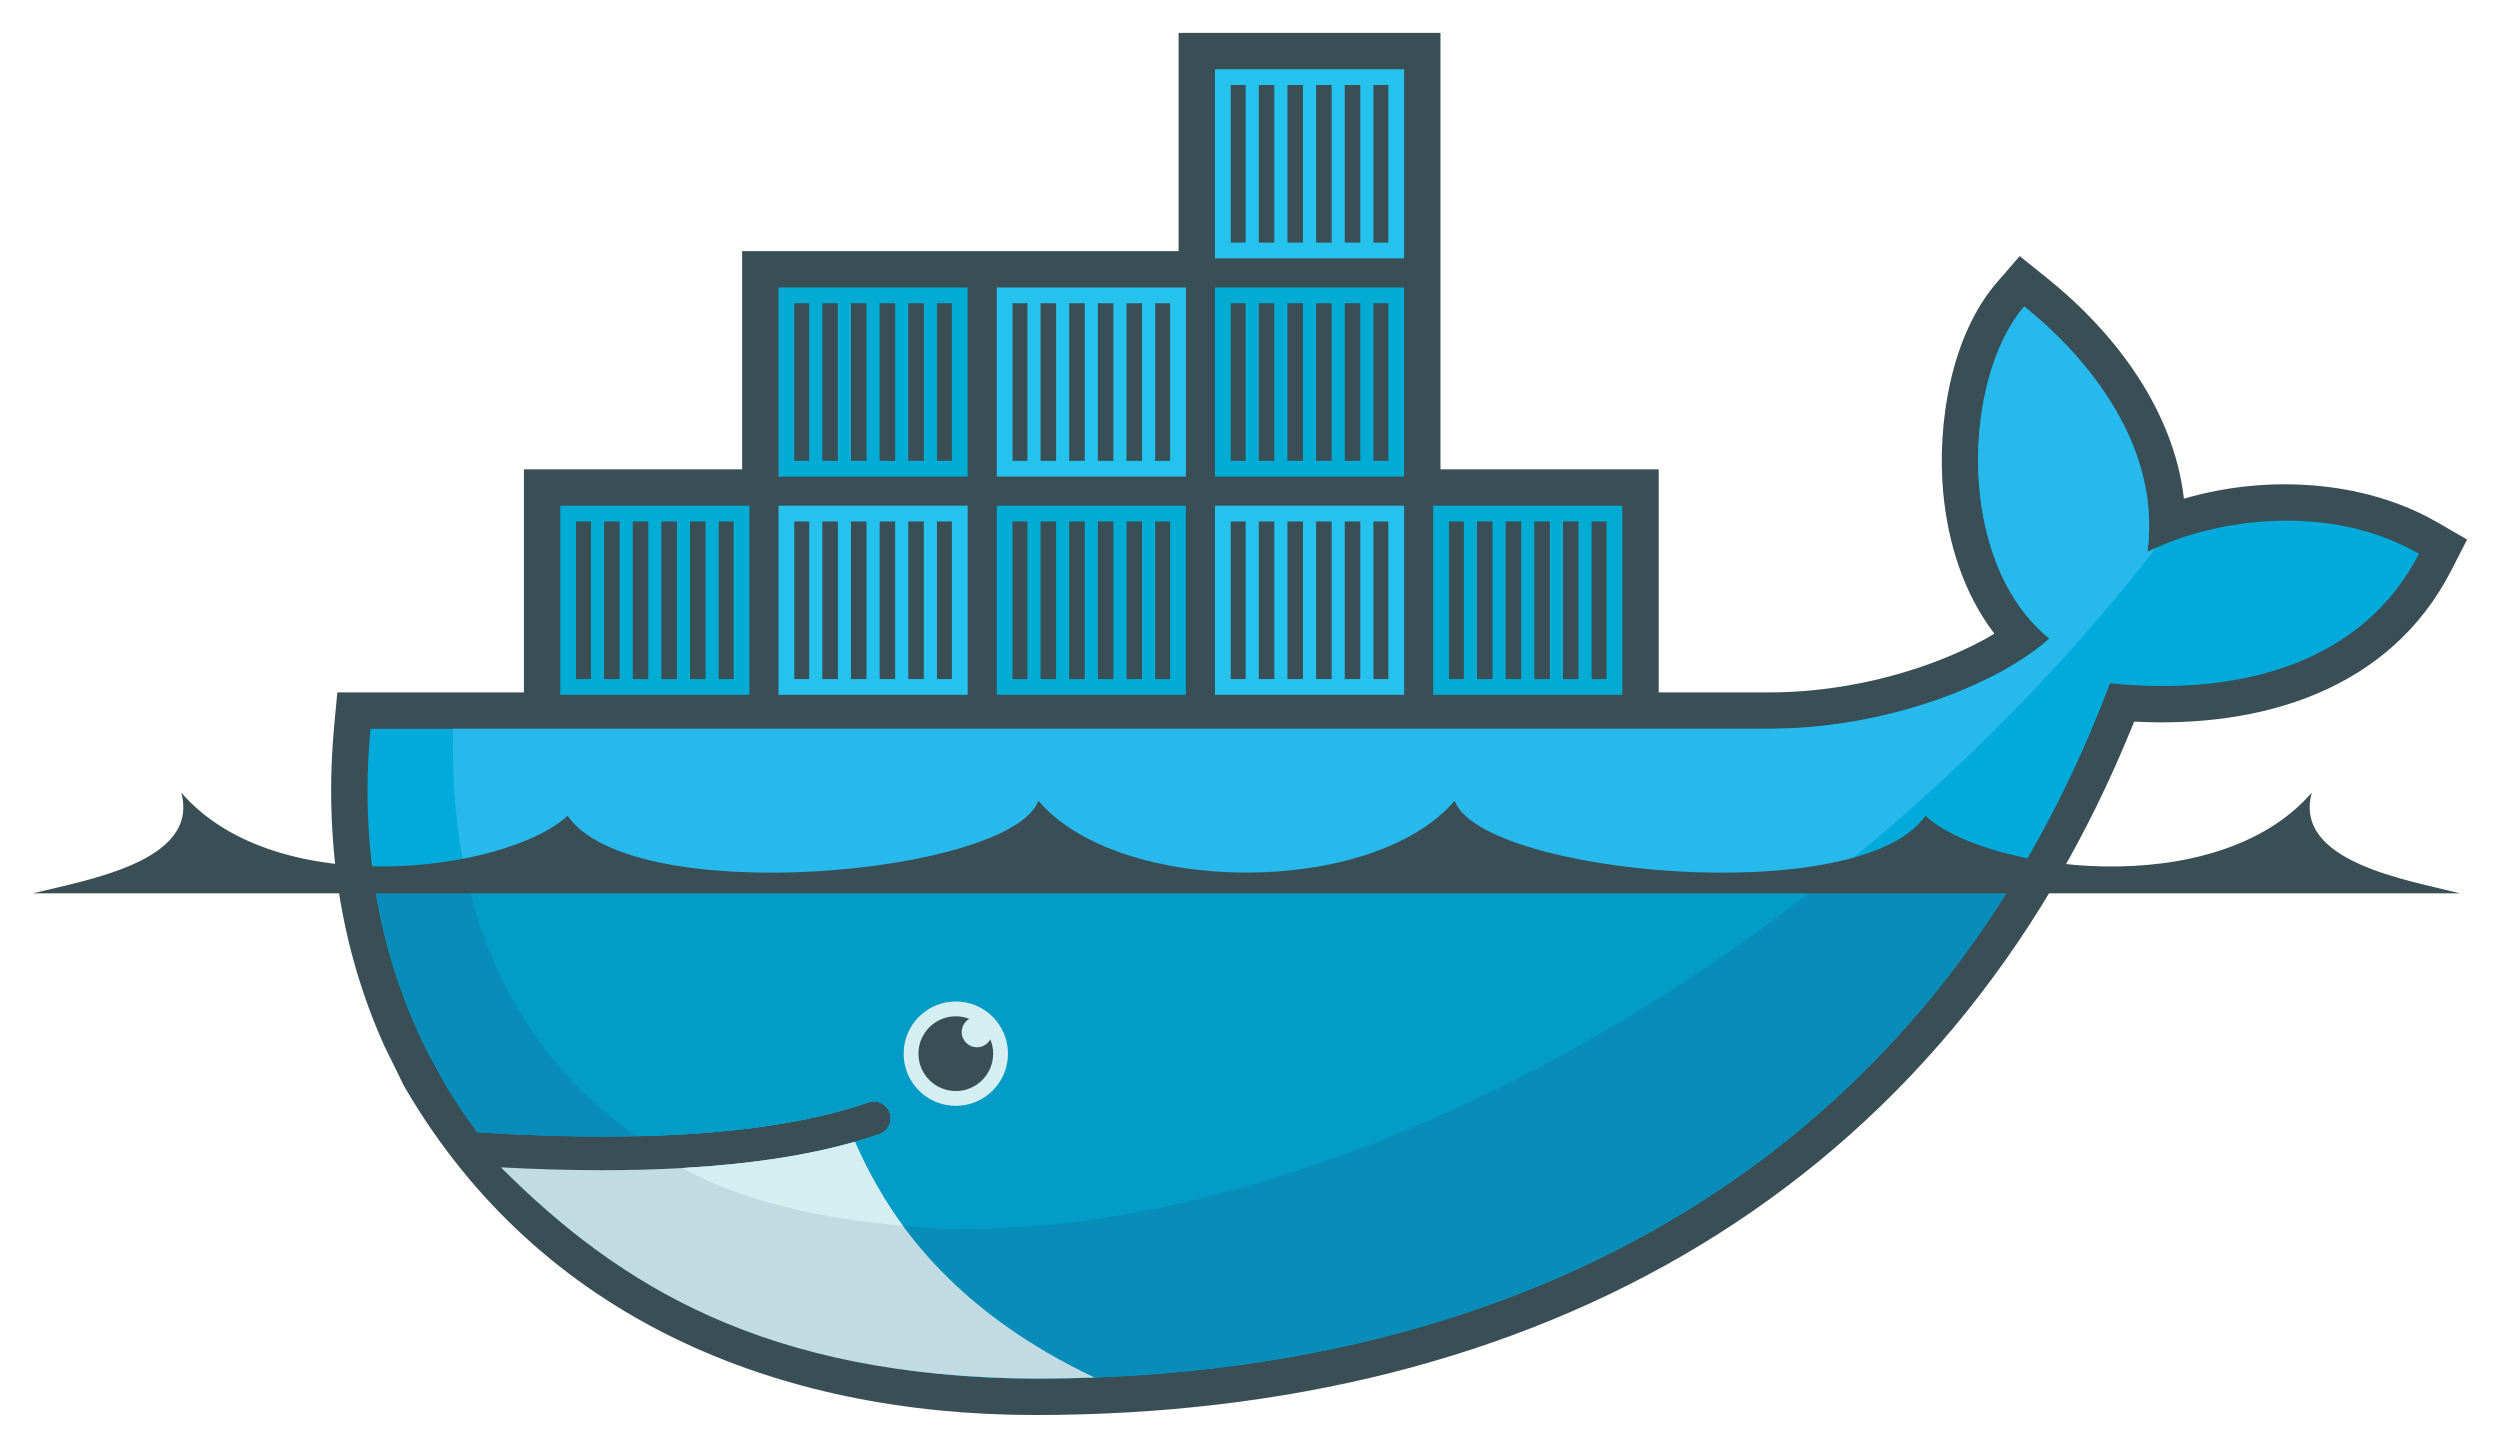 <?xml version="1.0" encoding="UTF-8" standalone="no"?>
<!-- Created with Inkscape (http://www.inkscape.org/) -->

<svg
   xmlns:sketch="http://www.bohemiancoding.com/sketch/ns"
   xmlns:dc="http://purl.org/dc/elements/1.1/"
   xmlns:cc="http://creativecommons.org/ns#"
   xmlns:rdf="http://www.w3.org/1999/02/22-rdf-syntax-ns#"
   xmlns:svg="http://www.w3.org/2000/svg"
   xmlns="http://www.w3.org/2000/svg"
   xmlns:sodipodi="http://sodipodi.sourceforge.net/DTD/sodipodi-0.dtd"
   xmlns:inkscape="http://www.inkscape.org/namespaces/inkscape"
   width="76.052mm"
   height="44.046mm"
   viewBox="0 0 269.476 156.07"
   id="svg2"
   version="1.1"
   inkscape:version="0.91 r13725"
   sodipodi:docname="logo_docker.svg">
  <defs
     id="defs4" />
  <sodipodi:namedview
     id="base"
     pagecolor="#ffffff"
     bordercolor="#666666"
     borderopacity="1.0"
     inkscape:pageopacity="0.0"
     inkscape:pageshadow="2"
     inkscape:zoom="1.979899"
     inkscape:cx="210.08831"
     inkscape:cy="-38.947131"
     inkscape:document-units="px"
     inkscape:current-layer="layer1"
     showgrid="false"
     fit-margin-top="1"
     fit-margin-left="1"
     fit-margin-bottom="1"
     fit-margin-right="1"
     inkscape:window-width="2495"
     inkscape:window-height="1576"
     inkscape:window-x="65"
     inkscape:window-y="24"
     inkscape:window-maximized="1" />
  <g
     inkscape:label="Ebene 1"
     inkscape:groupmode="layer"
     id="layer1"
     transform="translate(-236.046,-318.613)">
    <g
       style="fill:none;fill-rule:evenodd;stroke:none;stroke-width:1"
       sketch:type="MSShapeGroup"
       transform="translate(239.252,322.604)"
       id="g4150">
      <path
         id="path4152"
         d="m 152.064,46.599 23.523,0 0,24.046 11.894,0 c 5.493,0 11.142,-0.978 16.344,-2.741 2.555,-0.866 5.424,-2.072 7.945,-3.589 -3.32,-4.336 -5.015,-9.809 -5.515,-15.205 -0.677,-7.34 0.803,-16.893 5.771,-22.637 l 2.472,-2.86 2.947,2.368 c 7.418,5.96 13.657,14.289 14.757,23.783 8.933,-2.627 19.42,-2.006 27.294,2.538 l 3.23,1.864 -1.7,3.319 c -6.659,12.996 -20.58,17.021 -34.19,16.309 -20.366,50.725 -64.705,74.741 -118.467,74.741 -27.775,0 -53.258,-10.384 -67.769,-35.026 l -0.237,-0.403 -2.115,-4.301 C 33.343,97.958 31.714,86.075 32.819,74.202 l 0.332,-3.557 20.115,0 0,-24.046 23.522,0 0,-23.523 47.047,0 0,-23.524 28.229,0 0,47.047 0,0 z"
         inkscape:connector-curvature="0"
         style="fill:#3a4e55" />
      <path
         id="path4154"
         d="m 228.275,55.495 c 1.577,-12.258 -7.596,-21.886 -13.285,-26.457 -6.556,7.58 -7.575,27.444 2.711,35.807 -5.74,5.099 -17.835,9.721 -30.22,9.721 l -150.757,0 c -1.204,12.928 1.065,24.832 6.249,35.023 l 1.715,3.136 c 1.086,1.843 2.272,3.622 3.554,5.334 l 0.001,0 c 6.197,0.399 11.912,0.536 17.14,0.421 l 0.003,0 c 10.273,-0.228 18.656,-1.44 25.01,-3.642 0.946,-0.329 1.977,0.173 2.304,1.118 0.326,0.945 -0.174,1.977 -1.119,2.304 -0.844,0.293 -1.725,0.567 -2.635,0.826 -0.001,0.001 -0.002,0.001 -0.003,0.001 -5.003,1.428 -10.367,2.39 -17.289,2.817 0.411,0.006 -0.428,0.062 -0.43,0.062 -0.235,0.014 -0.532,0.048 -0.768,0.061 -2.724,0.153 -5.664,0.185 -8.67,0.185 -3.287,0 -6.526,-0.062 -10.146,-0.246 l -0.092,0.061 c 12.561,14.118 32.202,22.586 56.82,22.586 52.105,0 96.3,-23.096 115.87,-74.951 13.884,1.424 27.228,-2.116 33.298,-13.964 -9.668,-5.58 -22.102,-3.801 -29.261,-0.203"
         inkscape:connector-curvature="0"
         style="fill:#00aada" />
      <path
         id="path4156"
         d="m 228.275,55.495 c 1.577,-12.258 -7.596,-21.886 -13.285,-26.457 -6.556,7.58 -7.575,27.444 2.711,35.807 -5.74,5.099 -17.835,9.721 -30.22,9.721 l -141.83,0 c -0.615,19.798 6.732,34.828 19.732,43.914 l 0.003,0 c 10.273,-0.228 18.656,-1.44 25.01,-3.642 0.946,-0.329 1.977,0.173 2.304,1.118 0.326,0.945 -0.174,1.977 -1.119,2.304 -0.844,0.293 -1.725,0.567 -2.635,0.826 -0.001,0.001 -0.002,0.001 -0.003,0.001 -5.003,1.428 -10.828,2.513 -17.749,2.94 -0.002,0 -0.168,-0.16 -0.17,-0.16 17.732,9.096 43.444,9.064 72.922,-2.26 33.055,-12.697 63.811,-36.89 85.273,-64.56 -0.324,0.146 -0.639,0.295 -0.944,0.448"
         inkscape:connector-curvature="0"
         style="fill:#27b9ec" />
      <path
         id="path4158"
         d="m 37.006,90.273 c 0.937,6.925 2.962,13.409 5.967,19.316 l 1.715,3.137 c 1.086,1.842 2.272,3.621 3.555,5.333 6.199,0.399 11.914,0.536 17.143,0.421 10.273,-0.228 18.656,-1.44 25.01,-3.642 0.946,-0.328 1.977,0.173 2.304,1.118 0.327,0.945 -0.174,1.977 -1.119,2.304 -0.844,0.293 -1.725,0.567 -2.635,0.826 -0.001,0.001 -0.002,0.001 -0.003,0.001 -5.003,1.428 -10.797,2.452 -17.719,2.879 -0.237,0.014 -0.652,0.017 -0.891,0.031 -2.723,0.153 -5.633,0.246 -8.64,0.246 -3.286,0 -6.648,-0.063 -10.267,-0.246 12.561,14.118 32.324,22.616 56.942,22.616 44.607,0 83.415,-16.931 105.939,-54.34 l -177.301,0 0,0 z"
         inkscape:connector-curvature="0"
         style="fill:#088cb9" />
      <path
         id="path4160"
         d="m 47.008,90.273 c 2.667,12.16 9.075,21.705 18.378,28.207 10.273,-0.228 18.656,-1.44 25.01,-3.642 0.946,-0.328 1.977,0.173 2.304,1.118 0.327,0.945 -0.174,1.977 -1.119,2.304 -0.844,0.293 -1.725,0.567 -2.635,0.826 -0.001,0.001 -0.002,0.001 -0.003,0.001 -5.003,1.428 -10.92,2.452 -17.841,2.879 17.73,9.095 43.368,8.964 72.844,-2.358 17.833,-6.852 34.995,-17.051 50.392,-29.335 l -147.33,0 0,0 z"
         inkscape:connector-curvature="0"
         style="fill:#039cc7" />
      <path
         id="path4162"
         d="m 74.265,52.218 1.61,0 0,16.99 -1.61,0 0,-16.99 0,0 z m -3.089,0 1.673,0 0,16.99 -1.673,0 0,-16.99 0,0 z m -3.089,0 1.673,0 0,16.99 -1.673,0 0,-16.99 0,0 z m -3.09,0 1.674,0 0,16.99 -1.674,0 0,-16.99 0,0 z m -3.088,0 1.673,0 0,16.99 -1.673,0 0,-16.99 0,0 z m -3.025,0 1.609,0 0,16.99 -1.609,0 0,-16.99 0,0 z m -1.698,-1.699 20.386,0 0,20.388 -20.386,0 0,-20.388 0,0 z"
         inkscape:connector-curvature="0"
         style="fill:#00acd3" />
      <path
         id="path4164"
         d="m 97.788,28.695 1.611,0 0,16.989 -1.611,0 0,-16.989 0,0 z m -3.088,0 1.673,0 0,16.989 -1.673,0 0,-16.989 0,0 z m -3.09,0 1.673,0 0,16.989 -1.673,0 0,-16.989 0,0 z m -3.089,0 1.673,0 0,16.989 -1.673,0 0,-16.989 0,0 z m -3.088,0 1.672,0 0,16.989 -1.672,0 0,-16.989 0,0 z m -3.025,0 1.608,0 0,16.989 -1.608,0 0,-16.989 0,0 z m -1.7,-1.699 20.389,0 0,20.387 -20.389,0 0,-20.387 0,0 z"
         inkscape:connector-curvature="0"
         style="fill:#00acd3" />
      <path
         id="path4166"
         d="m 97.788,52.218 1.611,0 0,16.99 -1.611,0 0,-16.99 0,0 z m -3.088,0 1.673,0 0,16.99 -1.673,0 0,-16.99 0,0 z m -3.09,0 1.673,0 0,16.99 -1.673,0 0,-16.99 0,0 z m -3.089,0 1.673,0 0,16.99 -1.673,0 0,-16.99 0,0 z m -3.088,0 1.672,0 0,16.99 -1.672,0 0,-16.99 0,0 z m -3.025,0 1.608,0 0,16.99 -1.608,0 0,-16.99 0,0 z m -1.7,-1.699 20.389,0 0,20.388 -20.389,0 0,-20.388 0,0 z"
         inkscape:connector-curvature="0"
         style="fill:#26c2ee" />
      <path
         id="path4168"
         d="m 121.312,52.218 1.609,0 0,16.99 -1.609,0 0,-16.99 0,0 z m -3.089,0 1.674,0 0,16.99 -1.674,0 0,-16.99 0,0 z m -3.089,0 1.674,0 0,16.99 -1.674,0 0,-16.99 0,0 z m -3.089,0 1.673,0 0,16.99 -1.673,0 0,-16.99 0,0 z m -3.089,0 1.673,0 0,16.99 -1.673,0 0,-16.99 0,0 z m -3.025,0 1.608,0 0,16.99 -1.608,0 0,-16.99 0,0 z m -1.699,-1.699 20.388,0 0,20.388 -20.388,0 0,-20.388 0,0 z"
         inkscape:connector-curvature="0"
         style="fill:#00acd3" />
      <path
         id="path4170"
         d="m 121.312,28.695 1.609,0 0,16.989 -1.609,0 0,-16.989 0,0 z m -3.089,0 1.674,0 0,16.989 -1.674,0 0,-16.989 0,0 z m -3.089,0 1.674,0 0,16.989 -1.674,0 0,-16.989 0,0 z m -3.089,0 1.673,0 0,16.989 -1.673,0 0,-16.989 0,0 z m -3.089,0 1.673,0 0,16.989 -1.673,0 0,-16.989 0,0 z m -3.025,0 1.608,0 0,16.989 -1.608,0 0,-16.989 0,0 z m -1.699,-1.699 20.388,0 0,20.387 -20.388,0 0,-20.387 0,0 z"
         inkscape:connector-curvature="0"
         style="fill:#26c2ee" />
      <path
         id="path4172"
         d="m 144.836,52.218 1.61,0 0,16.99 -1.61,0 0,-16.99 0,0 z m -3.089,0 1.673,0 0,16.99 -1.673,0 0,-16.99 0,0 z m -3.089,0 1.673,0 0,16.99 -1.673,0 0,-16.99 0,0 z m -3.09,0 1.673,0 0,16.99 -1.673,0 0,-16.99 0,0 z m -3.088,0 1.673,0 0,16.99 -1.673,0 0,-16.99 0,0 z m -3.025,0 1.609,0 0,16.99 -1.609,0 0,-16.99 0,0 z m -1.699,-1.699 20.388,0 0,20.388 -20.388,0 0,-20.388 0,0 z"
         inkscape:connector-curvature="0"
         style="fill:#26c2ee" />
      <path
         id="path4174"
         d="m 144.836,28.695 1.61,0 0,16.989 -1.61,0 0,-16.989 0,0 z m -3.089,0 1.673,0 0,16.989 -1.673,0 0,-16.989 0,0 z m -3.089,0 1.673,0 0,16.989 -1.673,0 0,-16.989 0,0 z m -3.09,0 1.673,0 0,16.989 -1.673,0 0,-16.989 0,0 z m -3.088,0 1.673,0 0,16.989 -1.673,0 0,-16.989 0,0 z m -3.025,0 1.609,0 0,16.989 -1.609,0 0,-16.989 0,0 z m -1.699,-1.699 20.388,0 0,20.387 -20.388,0 0,-20.387 0,0 z"
         inkscape:connector-curvature="0"
         style="fill:#00acd3" />
      <path
         id="path4176"
         d="m 144.836,5.171 1.61,0 0,16.99 -1.61,0 0,-16.99 0,0 z m -3.089,0 1.673,0 0,16.99 -1.673,0 0,-16.99 0,0 z m -3.089,0 1.673,0 0,16.99 -1.673,0 0,-16.99 0,0 z m -3.09,0 1.673,0 0,16.99 -1.673,0 0,-16.99 0,0 z m -3.088,0 1.673,0 0,16.99 -1.673,0 0,-16.99 0,0 z m -3.025,0 1.609,0 0,16.99 -1.609,0 0,-16.99 0,0 z m -1.699,-1.698 20.388,0 0,20.387 -20.388,0 0,-20.387 0,0 z"
         inkscape:connector-curvature="0"
         style="fill:#26c2ee" />
      <path
         id="path4178"
         d="m 168.359,52.218 1.609,0 0,16.99 -1.609,0 0,-16.99 0,0 z m -3.088,0 1.672,0 0,16.99 -1.672,0 0,-16.99 0,0 z m -3.091,0 1.673,0 0,16.99 -1.673,0 0,-16.99 0,0 z m -3.088,0 1.673,0 0,16.99 -1.673,0 0,-16.99 0,0 z m -3.09,0 1.673,0 0,16.99 -1.673,0 0,-16.99 0,0 z m -3.025,0 1.61,0 0,16.99 -1.61,0 0,-16.99 0,0 z m -1.698,-1.699 20.388,0 0,20.388 -20.388,0 0,-20.388 0,0 z"
         inkscape:connector-curvature="0"
         style="fill:#00acd3" />
      <path
         id="path4180"
         d="m 99.821,103.961 c 3.105,0 5.624,2.52 5.624,5.625 0,3.105 -2.519,5.623 -5.624,5.623 -3.107,0 -5.625,-2.518 -5.625,-5.623 0,-3.105 2.518,-5.625 5.625,-5.625"
         inkscape:connector-curvature="0"
         style="fill:#d5eef2" />
      <path
         id="path4182"
         d="m 99.821,105.557 c 0.514,0 1.005,0.097 1.458,0.272 -0.491,0.284 -0.823,0.816 -0.823,1.424 0,0.908 0.736,1.643 1.644,1.643 0.622,0 1.162,-0.346 1.442,-0.855 0.197,0.475 0.306,0.997 0.306,1.545 0,2.224 -1.803,4.028 -4.027,4.028 -2.225,0 -4.029,-1.804 -4.029,-4.028 0,-2.226 1.804,-4.029 4.029,-4.029"
         inkscape:connector-curvature="0"
         style="fill:#3a4e55" />
      <path
         id="path4184"
         d="m 0.337,92.306 123.201,0 15.238,0 123.198,0 c -5.697,-1.445 -18.025,-3.397 -15.992,-10.863 -10.358,11.986 -35.34,8.41 -41.644,2.498 -7.021,10.184 -47.893,6.313 -50.743,-1.62 -8.802,10.329 -36.075,10.329 -44.878,0 -2.852,7.933 -43.722,11.804 -50.744,1.62 -6.305,5.912 -31.284,9.488 -41.643,-2.498 2.033,7.466 -10.295,9.418 -15.993,10.863"
         inkscape:connector-curvature="0"
         style="fill:#3a4e55" />
      <path
         id="path4186"
         d="m 114.771,144.492 c -13.929,-6.61 -21.574,-15.595 -25.828,-25.405 -5.174,1.478 -11.393,2.421 -18.62,2.827 -2.722,0.153 -5.585,0.231 -8.591,0.231 -3.464,0 -7.115,-0.102 -10.947,-0.306 12.773,12.766 28.487,22.595 57.583,22.774 2.148,0 4.281,-0.042 6.403,-0.121"
         inkscape:connector-curvature="0"
         style="fill:#c0dbe1" />
      <path
         id="path4188"
         d="m 94.117,128.138 c -1.927,-2.616 -3.797,-5.903 -5.171,-9.052 -5.174,1.477 -11.395,2.422 -18.623,2.827 4.965,2.696 12.065,5.192 23.794,6.225"
         inkscape:connector-curvature="0"
         style="fill:#d5eef2" />
    </g>
  </g>
</svg>
